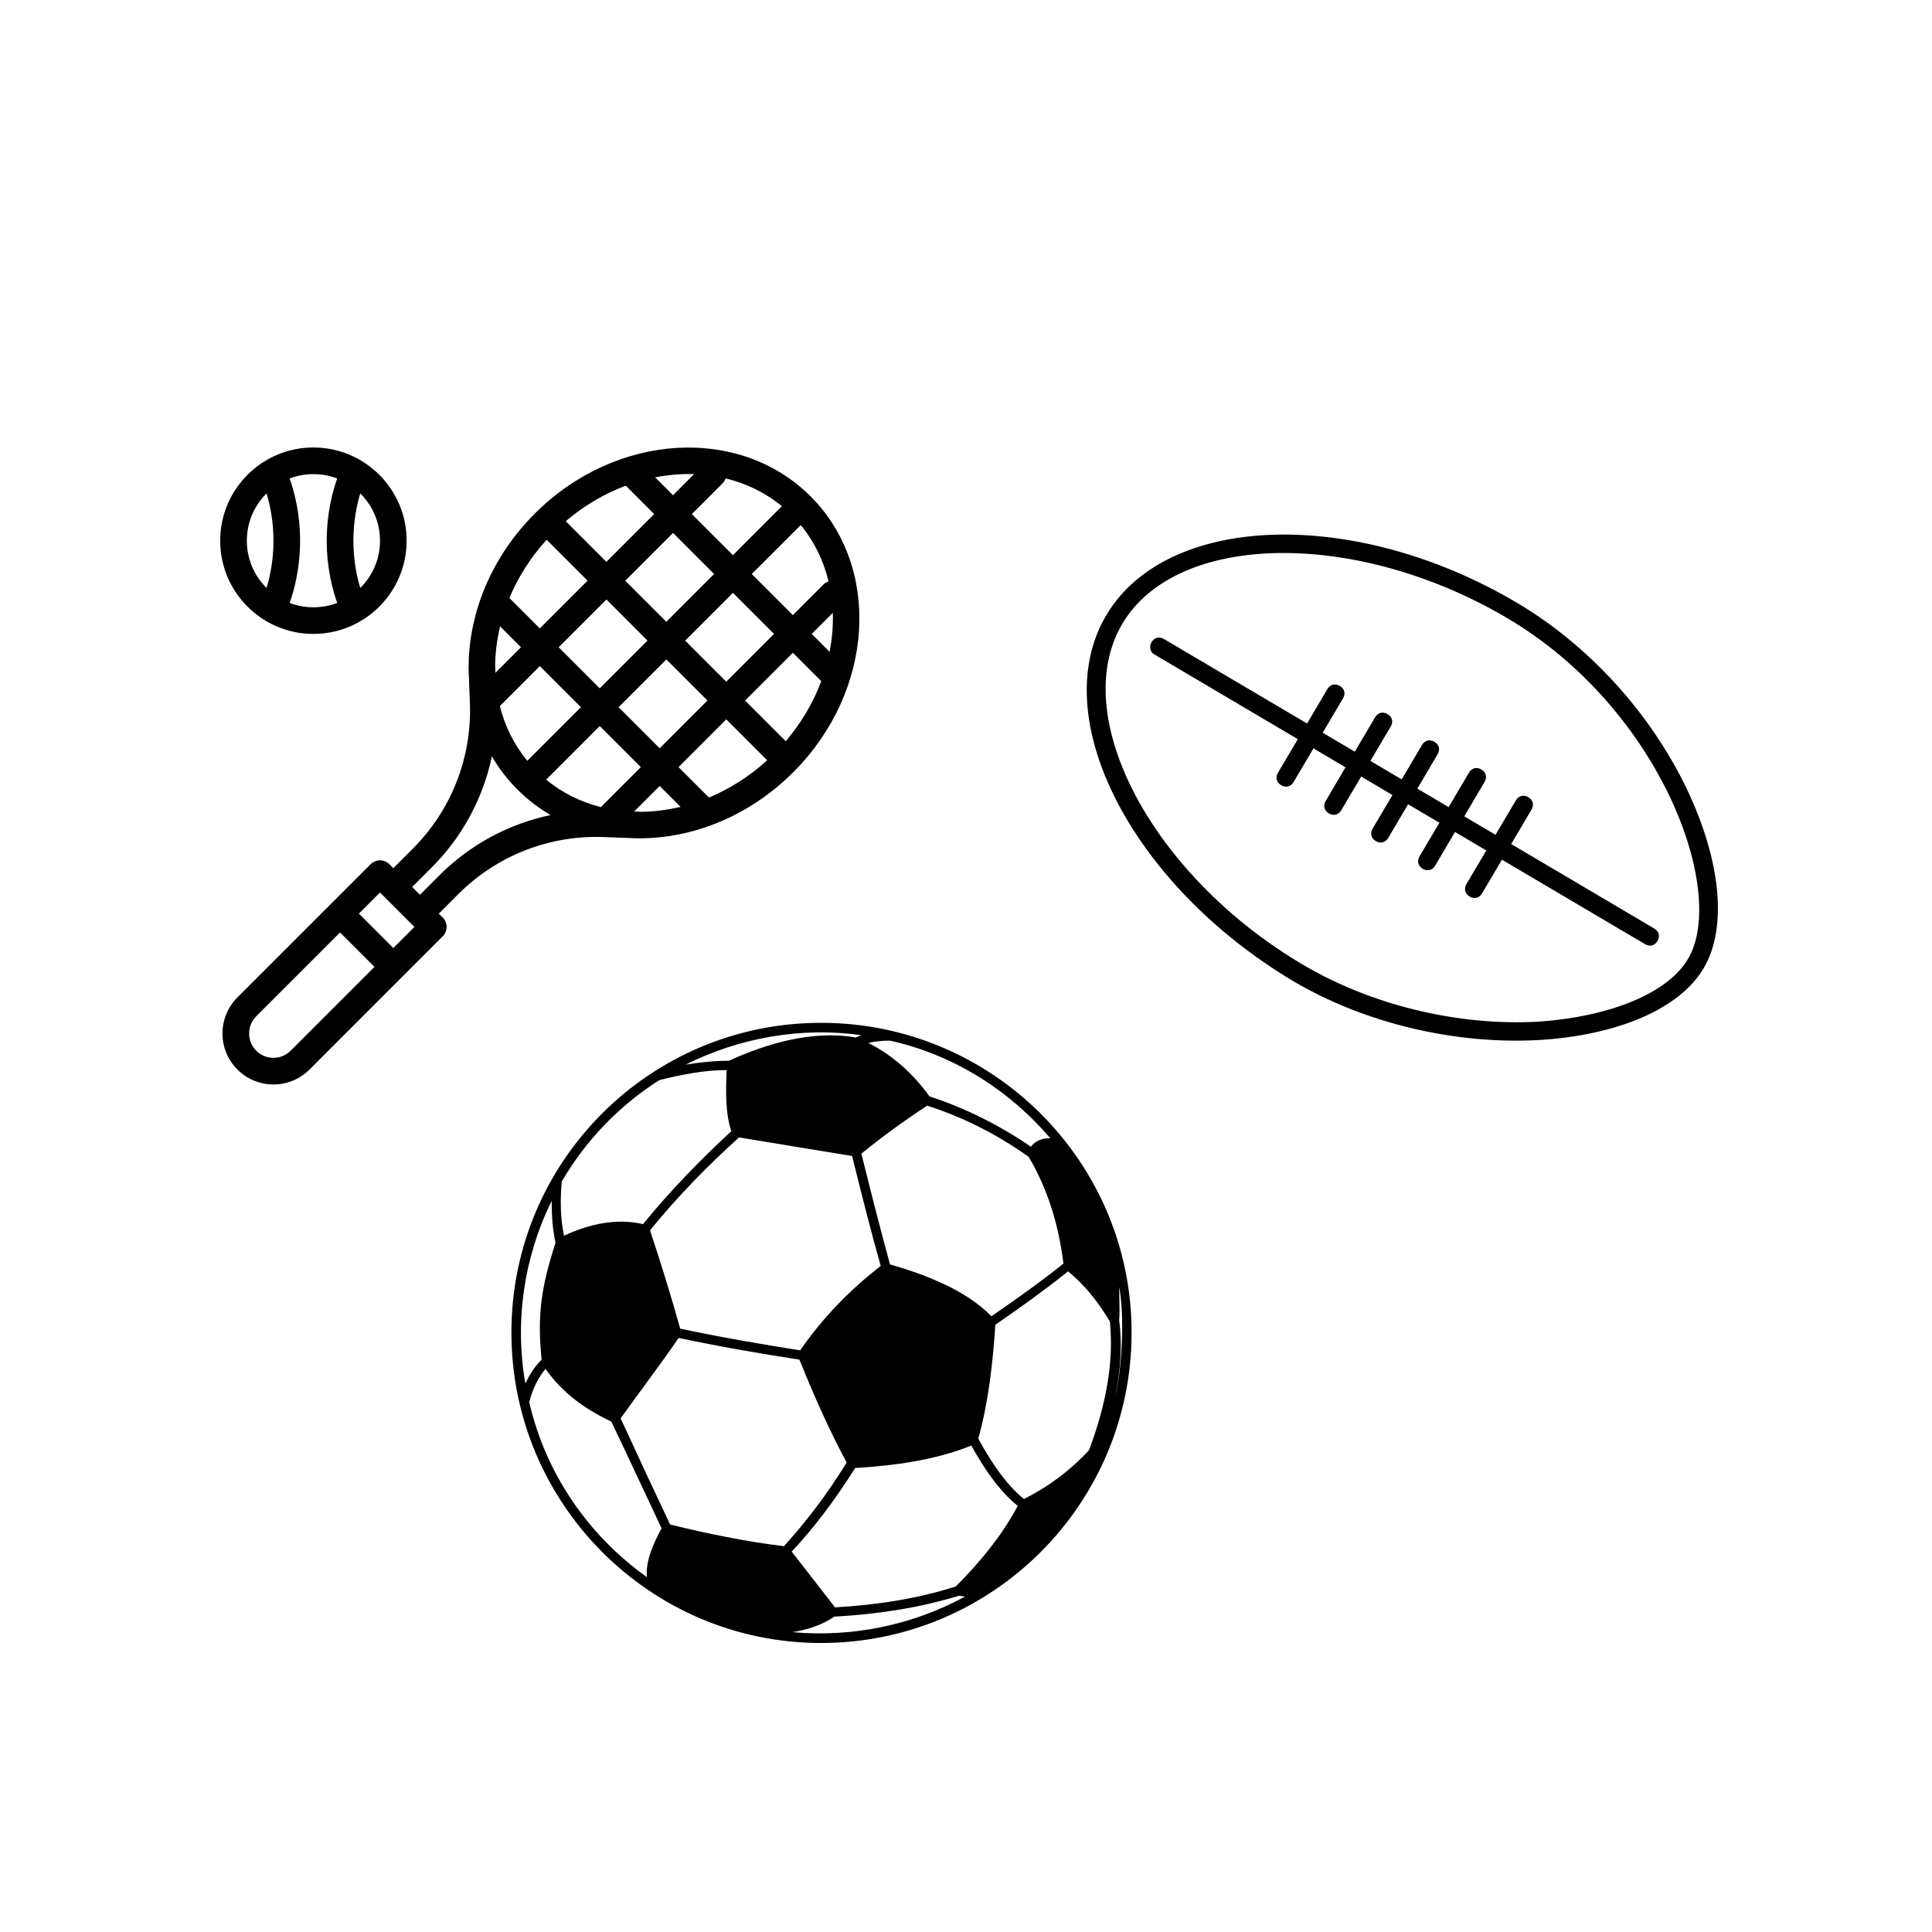 <svg width="68" height="68" viewBox="0 0 68 68" fill="none" xmlns="http://www.w3.org/2000/svg">
<path fill-rule="evenodd" clip-rule="evenodd" d="M7.75 19.031C7.75 17.221 9.22 15.75 11.031 15.75C12.842 15.75 14.312 17.221 14.312 19.031C14.312 20.842 12.842 22.312 11.031 22.312C9.22 22.312 7.75 20.842 7.75 19.031ZM13.375 19.031C13.375 18.381 13.11 17.792 12.681 17.367C12.566 17.742 12.438 18.321 12.438 19.031C12.438 19.741 12.566 20.32 12.681 20.695C13.11 20.27 13.375 19.682 13.375 19.031ZM11.5 19.031C11.5 18.043 11.715 17.268 11.869 16.842C11.608 16.742 11.326 16.688 11.031 16.688C10.736 16.688 10.454 16.742 10.194 16.842C10.347 17.268 10.562 18.043 10.562 19.031C10.562 20.019 10.347 20.795 10.194 21.221C10.454 21.32 10.736 21.375 11.031 21.375C11.326 21.375 11.608 21.32 11.869 21.221C11.716 20.795 11.5 20.019 11.5 19.031ZM9.381 20.695C8.953 20.27 8.688 19.682 8.688 19.031C8.688 18.381 8.953 17.792 9.381 17.367C9.496 17.742 9.625 18.321 9.625 19.031C9.625 19.741 9.496 20.32 9.381 20.695ZM28.53 17.47C26.032 14.971 21.68 15.22 18.821 18.079C17.29 19.61 16.507 21.57 16.494 23.443C16.492 23.465 16.491 23.487 16.492 23.509L16.495 23.579C16.496 23.687 16.5 23.794 16.507 23.901L16.539 24.762C16.609 26.668 15.883 28.517 14.534 29.865L13.844 30.556L13.706 30.419C13.524 30.235 13.226 30.235 13.044 30.419L11.643 31.82L11.637 31.825L11.632 31.83L8.356 35.106C8.02 35.443 7.83 35.899 7.83 36.375C7.83 36.851 8.02 37.307 8.356 37.644C8.693 37.981 9.149 38.17 9.625 38.17C10.101 38.17 10.557 37.981 10.894 37.644L15.581 32.956C15.765 32.774 15.765 32.477 15.581 32.294L15.444 32.156L16.135 31.466C17.483 30.117 19.332 29.391 21.238 29.461L22.097 29.493C22.205 29.5 22.314 29.504 22.423 29.505L22.491 29.508C22.513 29.509 22.535 29.508 22.556 29.506C24.43 29.493 26.39 28.711 27.921 27.179C30.78 24.32 31.029 19.968 28.53 17.47ZM9.019 35.769L11.969 32.819L13.181 34.031L10.231 36.981C10.07 37.142 9.852 37.233 9.625 37.233C9.398 37.233 9.18 37.142 9.019 36.981C8.858 36.82 8.768 36.602 8.768 36.375C8.768 36.148 8.858 35.93 9.019 35.769ZM12.632 32.156L13.844 33.368L14.587 32.625L13.512 31.55L13.375 31.413L12.632 32.156ZM22.559 28.573C23.021 28.569 23.489 28.51 23.954 28.398L23.219 27.663L22.319 28.563L22.526 28.571C22.537 28.571 22.548 28.572 22.559 28.573ZM27.003 26.76C26.377 27.329 25.679 27.768 24.952 28.071L23.882 27L25.562 25.319L27.003 26.76ZM27.656 26.087C28.209 25.437 28.628 24.719 28.906 23.975L27.906 22.975L26.225 24.656L27.656 26.087ZM29.312 21.57C29.327 22.022 29.289 22.483 29.199 22.942L28.569 22.312L29.312 21.57ZM28.981 20.575L27.906 21.65L26.46 20.203L28.183 18.48C28.663 19.064 28.988 19.74 29.163 20.462C29.096 20.484 29.034 20.522 28.981 20.575ZM25.562 23.993L27.243 22.312L25.797 20.866L24.116 22.547L25.562 23.993ZM23.453 21.884L25.134 20.203L23.688 18.757L22.007 20.438L23.453 21.884ZM27.52 17.817L25.797 19.54L24.35 18.094L25.425 17.019C25.478 16.966 25.516 16.904 25.538 16.837C26.26 17.012 26.936 17.337 27.52 17.817ZM24.43 16.688L23.688 17.431L23.058 16.801C23.517 16.711 23.978 16.673 24.43 16.688ZM19.913 18.344C20.563 17.791 21.281 17.372 22.025 17.094L23.025 18.094L21.344 19.775L19.913 18.344ZM24.9 24.656L23.219 26.337L21.772 24.891L23.453 23.21L24.9 24.656ZM19.24 18.997L20.681 20.438L19 22.118L17.929 21.048C18.232 20.321 18.671 19.623 19.24 18.997ZM21.344 21.1L22.79 22.547L21.109 24.228L19.663 22.781L21.344 21.1ZM22.556 27L21.109 25.553L19.222 27.441C19.791 27.909 20.447 28.23 21.149 28.407L22.556 27ZM20.447 24.891L19 23.444L17.593 24.851C17.77 25.553 18.091 26.209 18.559 26.778L20.447 24.891ZM18.337 22.781L17.602 22.046C17.49 22.511 17.431 22.979 17.427 23.441C17.428 23.452 17.429 23.463 17.429 23.474L17.437 23.682L18.337 22.781ZM18.212 27.788L18.212 27.788C17.857 27.434 17.558 27.042 17.313 26.622C17.004 28.089 16.276 29.45 15.197 30.528L14.507 31.219L14.781 31.493L15.472 30.802C16.55 29.724 17.911 28.996 19.378 28.687C18.958 28.442 18.566 28.143 18.212 27.788ZM53.381 21.209C47.683 17.844 41.062 18.055 38.933 21.661C36.804 25.267 39.833 31.139 45.515 34.531C48.02 36.01 51.177 36.761 54.126 36.608C56.931 36.446 59.117 35.51 59.963 34.078C60.808 32.647 60.572 30.28 59.359 27.745C58.057 25.046 55.886 22.688 53.381 21.209ZM53.056 21.759C58.451 24.945 60.81 31.386 59.412 33.753C58.697 34.964 56.647 35.796 54.099 35.962C51.266 36.108 48.251 35.367 45.856 33.953C40.544 30.816 37.582 25.207 39.5 21.959C41.418 18.711 47.743 18.622 53.056 21.759ZM39.828 46.9C39.828 40.878 34.922 36 28.9 36C22.878 36 18 40.878 18 46.9C18 52.922 22.878 57.828 28.9 57.828C34.922 57.828 39.828 52.95 39.828 46.9ZM27.892 57.446C28.41 57.364 28.927 57.201 29.363 56.901C30.835 56.819 32.334 56.601 33.751 56.165C33.792 56.165 33.826 56.172 33.86 56.179C33.894 56.186 33.928 56.193 33.969 56.193C32.116 57.201 29.99 57.637 27.892 57.446ZM23.287 53.795C23.014 54.285 22.714 54.939 22.769 55.511C20.671 54.013 19.199 51.833 18.627 49.353C18.736 48.917 18.927 48.508 19.199 48.181C19.799 49.026 20.589 49.598 21.515 50.034C21.634 50.272 22.105 51.275 22.91 52.991L23.287 53.795ZM22.242 50.78C22.041 50.344 21.908 50.057 21.842 49.925C22.107 49.555 22.375 49.19 22.642 48.825L22.642 48.825L22.642 48.824L22.643 48.824L22.643 48.824L22.643 48.824L22.643 48.824L22.643 48.824L22.643 48.824L22.643 48.824L22.643 48.824L22.643 48.823L22.643 48.823L22.643 48.823L22.643 48.823C23.066 48.248 23.486 47.674 23.886 47.091C25.303 47.391 26.72 47.636 28.137 47.854C28.628 49.08 29.173 50.306 29.799 51.478C29.145 52.541 28.41 53.522 27.592 54.421C26.257 54.258 24.922 53.985 23.586 53.658C22.985 52.391 22.539 51.423 22.242 50.78ZM27.865 54.612C28.709 53.713 29.445 52.705 30.099 51.669C31.462 51.587 32.906 51.397 34.187 50.879C34.596 51.614 35.141 52.459 35.822 53.004C35.249 54.067 34.486 54.994 33.642 55.838C32.279 56.274 30.835 56.492 29.391 56.574L27.865 54.612ZM36.04 52.759C35.386 52.241 34.813 51.342 34.432 50.633C34.786 49.38 34.95 47.936 35.032 46.628C35.904 46.028 36.776 45.401 37.593 44.747C38.193 45.238 38.683 45.865 39.065 46.519C39.201 47.881 38.956 49.38 38.329 51.042C37.675 51.751 36.912 52.323 36.04 52.759ZM28.164 47.527C26.775 47.309 25.358 47.064 23.941 46.764C23.614 45.592 23.259 44.448 22.878 43.303C23.832 42.131 24.894 41.041 26.012 40.033C27.32 40.251 28.655 40.469 29.99 40.687C30.317 41.995 30.644 43.303 30.998 44.557C29.909 45.401 28.955 46.382 28.164 47.527ZM19.063 47.854C18.817 48.099 18.627 48.399 18.491 48.699C18.109 46.519 18.436 44.257 19.417 42.268C19.417 42.758 19.444 43.249 19.553 43.739C19.063 45.265 18.899 46.246 19.063 47.854ZM19.853 43.494C19.717 42.867 19.717 42.213 19.771 41.586C20.616 40.142 21.788 38.916 23.205 38.017C23.968 37.826 24.785 37.662 25.576 37.662C25.548 38.343 25.521 39.161 25.739 39.815C24.649 40.823 23.586 41.913 22.633 43.085C21.679 42.867 20.725 43.085 19.853 43.494ZM30.317 40.606L30.317 40.605C31.053 40.006 31.843 39.434 32.633 38.916C33.914 39.325 35.086 39.924 36.203 40.714C36.885 41.859 37.266 43.14 37.43 44.475C36.612 45.129 35.767 45.728 34.895 46.328C33.996 45.401 32.552 44.856 31.326 44.502C30.972 43.223 30.645 41.917 30.319 40.61L30.318 40.61L30.318 40.61L30.318 40.609L30.318 40.609L30.318 40.609L30.318 40.609L30.318 40.609L30.318 40.608L30.318 40.608L30.318 40.608L30.318 40.608L30.318 40.608L30.318 40.607L30.318 40.607L30.318 40.607L30.318 40.607L30.317 40.606L30.317 40.606L30.317 40.606L30.317 40.606ZM39.255 49.162C39.446 48.208 39.501 47.309 39.392 46.464C39.411 46.308 39.403 45.902 39.396 45.593C39.394 45.47 39.392 45.362 39.392 45.292C39.582 46.328 39.501 48.099 39.255 49.162ZM36.285 40.36C35.168 39.597 33.969 38.998 32.715 38.589C32.143 37.798 31.434 37.145 30.562 36.709C30.78 36.654 31.026 36.627 31.326 36.627C33.533 37.117 35.495 38.343 36.966 40.06C36.694 40.06 36.449 40.142 36.285 40.36ZM30.127 36.518C28.6 36.245 26.965 36.736 25.657 37.335C25.14 37.335 24.649 37.39 24.131 37.471C26.039 36.518 28.219 36.136 30.317 36.436C30.235 36.463 30.181 36.49 30.127 36.518ZM40.529 22.604C40.627 22.439 40.802 22.394 40.967 22.491L46.005 25.465L46.72 24.254C46.817 24.089 46.992 24.044 47.157 24.142C47.322 24.239 47.368 24.414 47.27 24.579L46.555 25.79L47.684 26.457L48.399 25.246C48.496 25.081 48.671 25.035 48.837 25.133C49.002 25.23 49.047 25.406 48.949 25.571L48.234 26.782L49.335 27.432L50.05 26.221C50.148 26.056 50.323 26.011 50.488 26.108C50.653 26.206 50.698 26.381 50.601 26.546L49.886 27.757L50.987 28.407L51.702 27.196C51.799 27.031 51.974 26.986 52.139 27.083C52.305 27.181 52.35 27.356 52.252 27.521L51.537 28.732L52.638 29.382L53.353 28.171C53.451 28.006 53.626 27.961 53.791 28.058C53.956 28.156 54.001 28.331 53.904 28.496L53.189 29.707L58.226 32.682C58.391 32.779 58.436 32.954 58.339 33.119C58.241 33.285 58.066 33.33 57.901 33.232L52.864 30.258L52.165 31.441C52.067 31.607 51.892 31.652 51.727 31.554C51.562 31.457 51.517 31.282 51.614 31.116L52.313 29.933L51.212 29.283L50.513 30.466C50.416 30.631 50.241 30.677 50.075 30.579C49.91 30.482 49.865 30.306 49.963 30.141L50.662 28.958L49.56 28.308L48.862 29.491C48.764 29.656 48.589 29.701 48.424 29.604C48.259 29.506 48.214 29.331 48.311 29.166L49.01 27.983L47.909 27.332L47.21 28.516C47.113 28.681 46.938 28.726 46.772 28.629C46.607 28.531 46.562 28.356 46.66 28.191L47.358 27.007L46.23 26.341L45.531 27.525C45.434 27.69 45.258 27.735 45.093 27.637C44.928 27.54 44.883 27.365 44.98 27.2L45.679 26.016L40.615 23.025C40.477 22.944 40.448 22.741 40.529 22.604Z" fill="black"/>
</svg>
